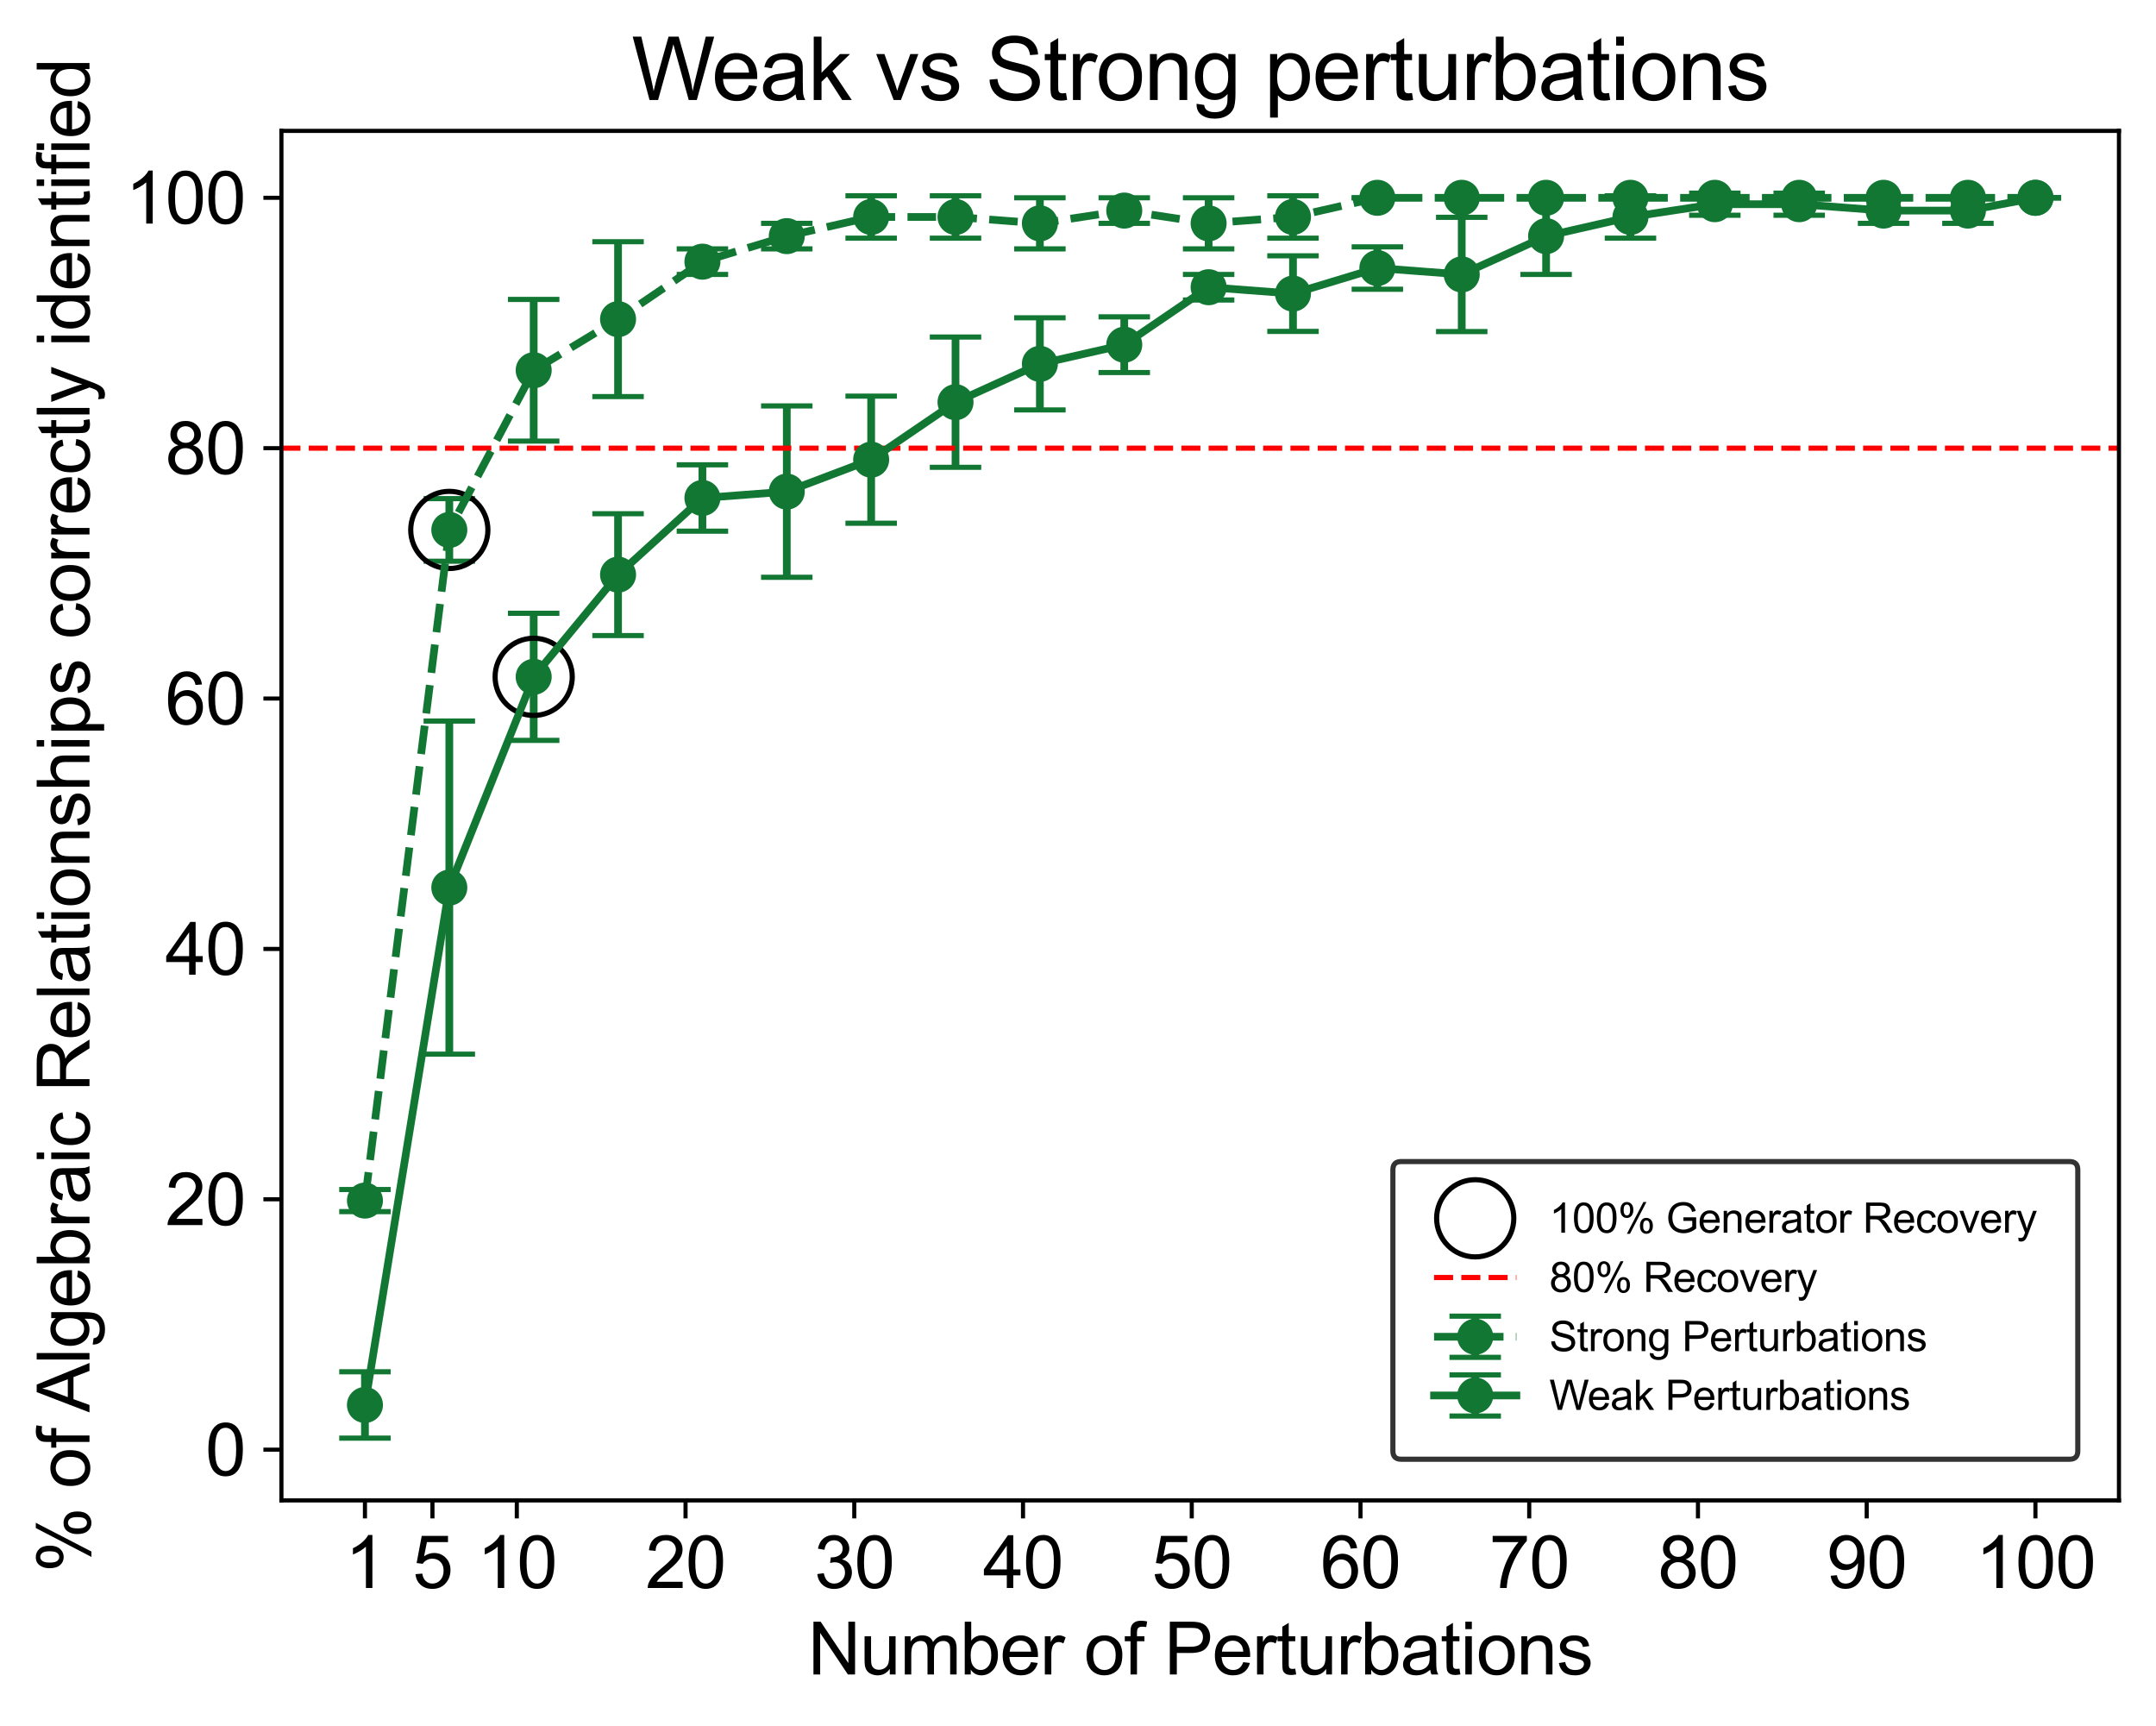<?xml version="1.0" encoding="utf-8" standalone="no"?>
<!DOCTYPE svg PUBLIC "-//W3C//DTD SVG 1.1//EN"
  "http://www.w3.org/Graphics/SVG/1.1/DTD/svg11.dtd">
<svg xmlns:xlink="http://www.w3.org/1999/xlink" width="419.014pt" height="335.349pt" viewBox="0 0 419.014 335.349" xmlns="http://www.w3.org/2000/svg" version="1.1">
 <defs>
  <style type="text/css">*{stroke-linejoin: round; stroke-linecap: butt}</style>
 </defs>
 <g id="figure_1">
  <g id="patch_1">
   <path d="M 0 335.349 
L 419.014 335.349 
L 419.014 0 
L 0 0 
z
" style="fill: #ffffff"/>
  </g>
  <g id="axes_1">
   <g id="patch_2">
    <path d="M 54.694 291.542 
L 411.814 291.542 
L 411.814 25.43 
L 54.694 25.43 
z
" style="fill: #ffffff"/>
   </g>
   <g id="matplotlib.axis_1">
    <g id="xtick_1">
     <g id="line2d_1">
      <defs>
       <path id="ma114cd0e6a" d="M 0 0 
L 0 3.5 
" style="stroke: #000000; stroke-width: 0.8"/>
      </defs>
      <g>
       <use xlink:href="#ma114cd0e6a" x="70.927" y="291.542" style="stroke: #000000; stroke-width: 0.8"/>
      </g>
     </g>
     <g id="text_1">
      <!-- 1 -->
      <g transform="translate(67.034 308.563) scale(0.14 -0.14)">
       <defs>
        <path id="ArialMT-31" d="M 2384 0 
L 1822 0 
L 1822 3584 
Q 1619 3391 1289 3197 
Q 959 3003 697 2906 
L 697 3450 
Q 1169 3672 1522 3987 
Q 1875 4303 2022 4600 
L 2384 4600 
L 2384 0 
z
" transform="scale(0.016)"/>
       </defs>
       <use xlink:href="#ArialMT-31"/>
      </g>
     </g>
    </g>
    <g id="xtick_2">
     <g id="line2d_2">
      <g>
       <use xlink:href="#ma114cd0e6a" x="84.044" y="291.542" style="stroke: #000000; stroke-width: 0.8"/>
      </g>
     </g>
     <g id="text_2">
      <!-- 5 -->
      <g transform="translate(80.151 308.563) scale(0.14 -0.14)">
       <defs>
        <path id="ArialMT-35" d="M 266 1200 
L 856 1250 
Q 922 819 1161 601 
Q 1400 384 1738 384 
Q 2144 384 2425 690 
Q 2706 997 2706 1503 
Q 2706 1984 2436 2262 
Q 2166 2541 1728 2541 
Q 1456 2541 1237 2417 
Q 1019 2294 894 2097 
L 366 2166 
L 809 4519 
L 3088 4519 
L 3088 3981 
L 1259 3981 
L 1013 2750 
Q 1425 3038 1878 3038 
Q 2478 3038 2890 2622 
Q 3303 2206 3303 1553 
Q 3303 931 2941 478 
Q 2500 -78 1738 -78 
Q 1113 -78 717 272 
Q 322 622 266 1200 
z
" transform="scale(0.016)"/>
       </defs>
       <use xlink:href="#ArialMT-35"/>
      </g>
     </g>
    </g>
    <g id="xtick_3">
     <g id="line2d_3">
      <g>
       <use xlink:href="#ma114cd0e6a" x="100.441" y="291.542" style="stroke: #000000; stroke-width: 0.8"/>
      </g>
     </g>
     <g id="text_3">
      <!-- 10 -->
      <g transform="translate(92.656 308.563) scale(0.14 -0.14)">
       <defs>
        <path id="ArialMT-30" d="M 266 2259 
Q 266 3072 433 3567 
Q 600 4063 929 4331 
Q 1259 4600 1759 4600 
Q 2128 4600 2406 4451 
Q 2684 4303 2865 4023 
Q 3047 3744 3150 3342 
Q 3253 2941 3253 2259 
Q 3253 1453 3087 958 
Q 2922 463 2592 192 
Q 2263 -78 1759 -78 
Q 1097 -78 719 397 
Q 266 969 266 2259 
z
M 844 2259 
Q 844 1131 1108 757 
Q 1372 384 1759 384 
Q 2147 384 2411 759 
Q 2675 1134 2675 2259 
Q 2675 3391 2411 3762 
Q 2147 4134 1753 4134 
Q 1366 4134 1134 3806 
Q 844 3388 844 2259 
z
" transform="scale(0.016)"/>
       </defs>
       <use xlink:href="#ArialMT-31"/>
       <use xlink:href="#ArialMT-30" x="55.615"/>
      </g>
     </g>
    </g>
    <g id="xtick_4">
     <g id="line2d_4">
      <g>
       <use xlink:href="#ma114cd0e6a" x="133.234" y="291.542" style="stroke: #000000; stroke-width: 0.8"/>
      </g>
     </g>
     <g id="text_4">
      <!-- 20 -->
      <g transform="translate(125.449 308.563) scale(0.14 -0.14)">
       <defs>
        <path id="ArialMT-32" d="M 3222 541 
L 3222 0 
L 194 0 
Q 188 203 259 391 
Q 375 700 629 1000 
Q 884 1300 1366 1694 
Q 2113 2306 2375 2664 
Q 2638 3022 2638 3341 
Q 2638 3675 2398 3904 
Q 2159 4134 1775 4134 
Q 1369 4134 1125 3890 
Q 881 3647 878 3216 
L 300 3275 
Q 359 3922 746 4261 
Q 1134 4600 1788 4600 
Q 2447 4600 2831 4234 
Q 3216 3869 3216 3328 
Q 3216 3053 3103 2787 
Q 2991 2522 2730 2228 
Q 2469 1934 1863 1422 
Q 1356 997 1212 845 
Q 1069 694 975 541 
L 3222 541 
z
" transform="scale(0.016)"/>
       </defs>
       <use xlink:href="#ArialMT-32"/>
       <use xlink:href="#ArialMT-30" x="55.615"/>
      </g>
     </g>
    </g>
    <g id="xtick_5">
     <g id="line2d_5">
      <g>
       <use xlink:href="#ma114cd0e6a" x="166.028" y="291.542" style="stroke: #000000; stroke-width: 0.8"/>
      </g>
     </g>
     <g id="text_5">
      <!-- 30 -->
      <g transform="translate(158.242 308.563) scale(0.14 -0.14)">
       <defs>
        <path id="ArialMT-33" d="M 269 1209 
L 831 1284 
Q 928 806 1161 595 
Q 1394 384 1728 384 
Q 2125 384 2398 659 
Q 2672 934 2672 1341 
Q 2672 1728 2419 1979 
Q 2166 2231 1775 2231 
Q 1616 2231 1378 2169 
L 1441 2663 
Q 1497 2656 1531 2656 
Q 1891 2656 2178 2843 
Q 2466 3031 2466 3422 
Q 2466 3731 2256 3934 
Q 2047 4138 1716 4138 
Q 1388 4138 1169 3931 
Q 950 3725 888 3313 
L 325 3413 
Q 428 3978 793 4289 
Q 1159 4600 1703 4600 
Q 2078 4600 2393 4439 
Q 2709 4278 2876 4000 
Q 3044 3722 3044 3409 
Q 3044 3113 2884 2869 
Q 2725 2625 2413 2481 
Q 2819 2388 3044 2092 
Q 3269 1797 3269 1353 
Q 3269 753 2831 336 
Q 2394 -81 1725 -81 
Q 1122 -81 723 278 
Q 325 638 269 1209 
z
" transform="scale(0.016)"/>
       </defs>
       <use xlink:href="#ArialMT-33"/>
       <use xlink:href="#ArialMT-30" x="55.615"/>
      </g>
     </g>
    </g>
    <g id="xtick_6">
     <g id="line2d_6">
      <g>
       <use xlink:href="#ma114cd0e6a" x="198.821" y="291.542" style="stroke: #000000; stroke-width: 0.8"/>
      </g>
     </g>
     <g id="text_6">
      <!-- 40 -->
      <g transform="translate(191.036 308.563) scale(0.14 -0.14)">
       <defs>
        <path id="ArialMT-34" d="M 2069 0 
L 2069 1097 
L 81 1097 
L 81 1613 
L 2172 4581 
L 2631 4581 
L 2631 1613 
L 3250 1613 
L 3250 1097 
L 2631 1097 
L 2631 0 
L 2069 0 
z
M 2069 1613 
L 2069 3678 
L 634 1613 
L 2069 1613 
z
" transform="scale(0.016)"/>
       </defs>
       <use xlink:href="#ArialMT-34"/>
       <use xlink:href="#ArialMT-30" x="55.615"/>
      </g>
     </g>
    </g>
    <g id="xtick_7">
     <g id="line2d_7">
      <g>
       <use xlink:href="#ma114cd0e6a" x="231.614" y="291.542" style="stroke: #000000; stroke-width: 0.8"/>
      </g>
     </g>
     <g id="text_7">
      <!-- 50 -->
      <g transform="translate(223.829 308.563) scale(0.14 -0.14)">
       <use xlink:href="#ArialMT-35"/>
       <use xlink:href="#ArialMT-30" x="55.615"/>
      </g>
     </g>
    </g>
    <g id="xtick_8">
     <g id="line2d_8">
      <g>
       <use xlink:href="#ma114cd0e6a" x="264.408" y="291.542" style="stroke: #000000; stroke-width: 0.8"/>
      </g>
     </g>
     <g id="text_8">
      <!-- 60 -->
      <g transform="translate(256.622 308.563) scale(0.14 -0.14)">
       <defs>
        <path id="ArialMT-36" d="M 3184 3459 
L 2625 3416 
Q 2550 3747 2413 3897 
Q 2184 4138 1850 4138 
Q 1581 4138 1378 3988 
Q 1113 3794 959 3422 
Q 806 3050 800 2363 
Q 1003 2672 1297 2822 
Q 1591 2972 1913 2972 
Q 2475 2972 2870 2558 
Q 3266 2144 3266 1488 
Q 3266 1056 3080 686 
Q 2894 316 2569 119 
Q 2244 -78 1831 -78 
Q 1128 -78 684 439 
Q 241 956 241 2144 
Q 241 3472 731 4075 
Q 1159 4600 1884 4600 
Q 2425 4600 2770 4297 
Q 3116 3994 3184 3459 
z
M 888 1484 
Q 888 1194 1011 928 
Q 1134 663 1356 523 
Q 1578 384 1822 384 
Q 2178 384 2434 671 
Q 2691 959 2691 1453 
Q 2691 1928 2437 2201 
Q 2184 2475 1800 2475 
Q 1419 2475 1153 2201 
Q 888 1928 888 1484 
z
" transform="scale(0.016)"/>
       </defs>
       <use xlink:href="#ArialMT-36"/>
       <use xlink:href="#ArialMT-30" x="55.615"/>
      </g>
     </g>
    </g>
    <g id="xtick_9">
     <g id="line2d_9">
      <g>
       <use xlink:href="#ma114cd0e6a" x="297.201" y="291.542" style="stroke: #000000; stroke-width: 0.8"/>
      </g>
     </g>
     <g id="text_9">
      <!-- 70 -->
      <g transform="translate(289.416 308.563) scale(0.14 -0.14)">
       <defs>
        <path id="ArialMT-37" d="M 303 3981 
L 303 4522 
L 3269 4522 
L 3269 4084 
Q 2831 3619 2401 2847 
Q 1972 2075 1738 1259 
Q 1569 684 1522 0 
L 944 0 
Q 953 541 1156 1306 
Q 1359 2072 1739 2783 
Q 2119 3494 2547 3981 
L 303 3981 
z
" transform="scale(0.016)"/>
       </defs>
       <use xlink:href="#ArialMT-37"/>
       <use xlink:href="#ArialMT-30" x="55.615"/>
      </g>
     </g>
    </g>
    <g id="xtick_10">
     <g id="line2d_10">
      <g>
       <use xlink:href="#ma114cd0e6a" x="329.995" y="291.542" style="stroke: #000000; stroke-width: 0.8"/>
      </g>
     </g>
     <g id="text_10">
      <!-- 80 -->
      <g transform="translate(322.209 308.563) scale(0.14 -0.14)">
       <defs>
        <path id="ArialMT-38" d="M 1131 2484 
Q 781 2613 612 2850 
Q 444 3088 444 3419 
Q 444 3919 803 4259 
Q 1163 4600 1759 4600 
Q 2359 4600 2725 4251 
Q 3091 3903 3091 3403 
Q 3091 3084 2923 2848 
Q 2756 2613 2416 2484 
Q 2838 2347 3058 2040 
Q 3278 1734 3278 1309 
Q 3278 722 2862 322 
Q 2447 -78 1769 -78 
Q 1091 -78 675 323 
Q 259 725 259 1325 
Q 259 1772 486 2073 
Q 713 2375 1131 2484 
z
M 1019 3438 
Q 1019 3113 1228 2906 
Q 1438 2700 1772 2700 
Q 2097 2700 2305 2904 
Q 2513 3109 2513 3406 
Q 2513 3716 2298 3927 
Q 2084 4138 1766 4138 
Q 1444 4138 1231 3931 
Q 1019 3725 1019 3438 
z
M 838 1322 
Q 838 1081 952 856 
Q 1066 631 1291 507 
Q 1516 384 1775 384 
Q 2178 384 2440 643 
Q 2703 903 2703 1303 
Q 2703 1709 2433 1975 
Q 2163 2241 1756 2241 
Q 1359 2241 1098 1978 
Q 838 1716 838 1322 
z
" transform="scale(0.016)"/>
       </defs>
       <use xlink:href="#ArialMT-38"/>
       <use xlink:href="#ArialMT-30" x="55.615"/>
      </g>
     </g>
    </g>
    <g id="xtick_11">
     <g id="line2d_11">
      <g>
       <use xlink:href="#ma114cd0e6a" x="362.788" y="291.542" style="stroke: #000000; stroke-width: 0.8"/>
      </g>
     </g>
     <g id="text_11">
      <!-- 90 -->
      <g transform="translate(355.003 308.563) scale(0.14 -0.14)">
       <defs>
        <path id="ArialMT-39" d="M 350 1059 
L 891 1109 
Q 959 728 1153 556 
Q 1347 384 1650 384 
Q 1909 384 2104 503 
Q 2300 622 2425 820 
Q 2550 1019 2634 1356 
Q 2719 1694 2719 2044 
Q 2719 2081 2716 2156 
Q 2547 1888 2255 1720 
Q 1963 1553 1622 1553 
Q 1053 1553 659 1965 
Q 266 2378 266 3053 
Q 266 3750 677 4175 
Q 1088 4600 1706 4600 
Q 2153 4600 2523 4359 
Q 2894 4119 3086 3673 
Q 3278 3228 3278 2384 
Q 3278 1506 3087 986 
Q 2897 466 2520 194 
Q 2144 -78 1638 -78 
Q 1100 -78 759 220 
Q 419 519 350 1059 
z
M 2653 3081 
Q 2653 3566 2395 3850 
Q 2138 4134 1775 4134 
Q 1400 4134 1122 3828 
Q 844 3522 844 3034 
Q 844 2597 1108 2323 
Q 1372 2050 1759 2050 
Q 2150 2050 2401 2323 
Q 2653 2597 2653 3081 
z
" transform="scale(0.016)"/>
       </defs>
       <use xlink:href="#ArialMT-39"/>
       <use xlink:href="#ArialMT-30" x="55.615"/>
      </g>
     </g>
    </g>
    <g id="xtick_12">
     <g id="line2d_12">
      <g>
       <use xlink:href="#ma114cd0e6a" x="395.581" y="291.542" style="stroke: #000000; stroke-width: 0.8"/>
      </g>
     </g>
     <g id="text_12">
      <!-- 100 -->
      <g transform="translate(383.903 308.563) scale(0.14 -0.14)">
       <use xlink:href="#ArialMT-31"/>
       <use xlink:href="#ArialMT-30" x="55.615"/>
       <use xlink:href="#ArialMT-30" x="111.23"/>
      </g>
     </g>
    </g>
    <g id="text_13">
     <!-- Number of Perturbations -->
     <g transform="translate(157.001 325.366) scale(0.14 -0.14)">
      <defs>
       <path id="ArialMT-4e" d="M 488 0 
L 488 4581 
L 1109 4581 
L 3516 984 
L 3516 4581 
L 4097 4581 
L 4097 0 
L 3475 0 
L 1069 3600 
L 1069 0 
L 488 0 
z
" transform="scale(0.016)"/>
       <path id="ArialMT-75" d="M 2597 0 
L 2597 488 
Q 2209 -75 1544 -75 
Q 1250 -75 995 37 
Q 741 150 617 320 
Q 494 491 444 738 
Q 409 903 409 1263 
L 409 3319 
L 972 3319 
L 972 1478 
Q 972 1038 1006 884 
Q 1059 663 1231 536 
Q 1403 409 1656 409 
Q 1909 409 2131 539 
Q 2353 669 2445 892 
Q 2538 1116 2538 1541 
L 2538 3319 
L 3100 3319 
L 3100 0 
L 2597 0 
z
" transform="scale(0.016)"/>
       <path id="ArialMT-6d" d="M 422 0 
L 422 3319 
L 925 3319 
L 925 2853 
Q 1081 3097 1340 3245 
Q 1600 3394 1931 3394 
Q 2300 3394 2536 3241 
Q 2772 3088 2869 2813 
Q 3263 3394 3894 3394 
Q 4388 3394 4653 3120 
Q 4919 2847 4919 2278 
L 4919 0 
L 4359 0 
L 4359 2091 
Q 4359 2428 4304 2576 
Q 4250 2725 4106 2815 
Q 3963 2906 3769 2906 
Q 3419 2906 3187 2673 
Q 2956 2441 2956 1928 
L 2956 0 
L 2394 0 
L 2394 2156 
Q 2394 2531 2256 2718 
Q 2119 2906 1806 2906 
Q 1569 2906 1367 2781 
Q 1166 2656 1075 2415 
Q 984 2175 984 1722 
L 984 0 
L 422 0 
z
" transform="scale(0.016)"/>
       <path id="ArialMT-62" d="M 941 0 
L 419 0 
L 419 4581 
L 981 4581 
L 981 2947 
Q 1338 3394 1891 3394 
Q 2197 3394 2470 3270 
Q 2744 3147 2920 2923 
Q 3097 2700 3197 2384 
Q 3297 2069 3297 1709 
Q 3297 856 2875 390 
Q 2453 -75 1863 -75 
Q 1275 -75 941 416 
L 941 0 
z
M 934 1684 
Q 934 1088 1097 822 
Q 1363 388 1816 388 
Q 2184 388 2453 708 
Q 2722 1028 2722 1663 
Q 2722 2313 2464 2622 
Q 2206 2931 1841 2931 
Q 1472 2931 1203 2611 
Q 934 2291 934 1684 
z
" transform="scale(0.016)"/>
       <path id="ArialMT-65" d="M 2694 1069 
L 3275 997 
Q 3138 488 2766 206 
Q 2394 -75 1816 -75 
Q 1088 -75 661 373 
Q 234 822 234 1631 
Q 234 2469 665 2931 
Q 1097 3394 1784 3394 
Q 2450 3394 2872 2941 
Q 3294 2488 3294 1666 
Q 3294 1616 3291 1516 
L 816 1516 
Q 847 969 1125 678 
Q 1403 388 1819 388 
Q 2128 388 2347 550 
Q 2566 713 2694 1069 
z
M 847 1978 
L 2700 1978 
Q 2663 2397 2488 2606 
Q 2219 2931 1791 2931 
Q 1403 2931 1139 2672 
Q 875 2413 847 1978 
z
" transform="scale(0.016)"/>
       <path id="ArialMT-72" d="M 416 0 
L 416 3319 
L 922 3319 
L 922 2816 
Q 1116 3169 1280 3281 
Q 1444 3394 1641 3394 
Q 1925 3394 2219 3213 
L 2025 2691 
Q 1819 2813 1613 2813 
Q 1428 2813 1281 2702 
Q 1134 2591 1072 2394 
Q 978 2094 978 1738 
L 978 0 
L 416 0 
z
" transform="scale(0.016)"/>
       <path id="ArialMT-20" transform="scale(0.016)"/>
       <path id="ArialMT-6f" d="M 213 1659 
Q 213 2581 725 3025 
Q 1153 3394 1769 3394 
Q 2453 3394 2887 2945 
Q 3322 2497 3322 1706 
Q 3322 1066 3130 698 
Q 2938 331 2570 128 
Q 2203 -75 1769 -75 
Q 1072 -75 642 372 
Q 213 819 213 1659 
z
M 791 1659 
Q 791 1022 1069 705 
Q 1347 388 1769 388 
Q 2188 388 2466 706 
Q 2744 1025 2744 1678 
Q 2744 2294 2464 2611 
Q 2184 2928 1769 2928 
Q 1347 2928 1069 2612 
Q 791 2297 791 1659 
z
" transform="scale(0.016)"/>
       <path id="ArialMT-66" d="M 556 0 
L 556 2881 
L 59 2881 
L 59 3319 
L 556 3319 
L 556 3672 
Q 556 4006 616 4169 
Q 697 4388 901 4523 
Q 1106 4659 1475 4659 
Q 1713 4659 2000 4603 
L 1916 4113 
Q 1741 4144 1584 4144 
Q 1328 4144 1222 4034 
Q 1116 3925 1116 3625 
L 1116 3319 
L 1763 3319 
L 1763 2881 
L 1116 2881 
L 1116 0 
L 556 0 
z
" transform="scale(0.016)"/>
       <path id="ArialMT-50" d="M 494 0 
L 494 4581 
L 2222 4581 
Q 2678 4581 2919 4538 
Q 3256 4481 3484 4323 
Q 3713 4166 3852 3881 
Q 3991 3597 3991 3256 
Q 3991 2672 3619 2267 
Q 3247 1863 2275 1863 
L 1100 1863 
L 1100 0 
L 494 0 
z
M 1100 2403 
L 2284 2403 
Q 2872 2403 3119 2622 
Q 3366 2841 3366 3238 
Q 3366 3525 3220 3729 
Q 3075 3934 2838 4000 
Q 2684 4041 2272 4041 
L 1100 4041 
L 1100 2403 
z
" transform="scale(0.016)"/>
       <path id="ArialMT-74" d="M 1650 503 
L 1731 6 
Q 1494 -44 1306 -44 
Q 1000 -44 831 53 
Q 663 150 594 308 
Q 525 466 525 972 
L 525 2881 
L 113 2881 
L 113 3319 
L 525 3319 
L 525 4141 
L 1084 4478 
L 1084 3319 
L 1650 3319 
L 1650 2881 
L 1084 2881 
L 1084 941 
Q 1084 700 1114 631 
Q 1144 563 1211 522 
Q 1278 481 1403 481 
Q 1497 481 1650 503 
z
" transform="scale(0.016)"/>
       <path id="ArialMT-61" d="M 2588 409 
Q 2275 144 1986 34 
Q 1697 -75 1366 -75 
Q 819 -75 525 192 
Q 231 459 231 875 
Q 231 1119 342 1320 
Q 453 1522 633 1644 
Q 813 1766 1038 1828 
Q 1203 1872 1538 1913 
Q 2219 1994 2541 2106 
Q 2544 2222 2544 2253 
Q 2544 2597 2384 2738 
Q 2169 2928 1744 2928 
Q 1347 2928 1158 2789 
Q 969 2650 878 2297 
L 328 2372 
Q 403 2725 575 2942 
Q 747 3159 1072 3276 
Q 1397 3394 1825 3394 
Q 2250 3394 2515 3294 
Q 2781 3194 2906 3042 
Q 3031 2891 3081 2659 
Q 3109 2516 3109 2141 
L 3109 1391 
Q 3109 606 3145 398 
Q 3181 191 3288 0 
L 2700 0 
Q 2613 175 2588 409 
z
M 2541 1666 
Q 2234 1541 1622 1453 
Q 1275 1403 1131 1340 
Q 988 1278 909 1158 
Q 831 1038 831 891 
Q 831 666 1001 516 
Q 1172 366 1500 366 
Q 1825 366 2078 508 
Q 2331 650 2450 897 
Q 2541 1088 2541 1459 
L 2541 1666 
z
" transform="scale(0.016)"/>
       <path id="ArialMT-69" d="M 425 3934 
L 425 4581 
L 988 4581 
L 988 3934 
L 425 3934 
z
M 425 0 
L 425 3319 
L 988 3319 
L 988 0 
L 425 0 
z
" transform="scale(0.016)"/>
       <path id="ArialMT-6e" d="M 422 0 
L 422 3319 
L 928 3319 
L 928 2847 
Q 1294 3394 1984 3394 
Q 2284 3394 2536 3286 
Q 2788 3178 2913 3003 
Q 3038 2828 3088 2588 
Q 3119 2431 3119 2041 
L 3119 0 
L 2556 0 
L 2556 2019 
Q 2556 2363 2490 2533 
Q 2425 2703 2258 2804 
Q 2091 2906 1866 2906 
Q 1506 2906 1245 2678 
Q 984 2450 984 1813 
L 984 0 
L 422 0 
z
" transform="scale(0.016)"/>
       <path id="ArialMT-73" d="M 197 991 
L 753 1078 
Q 800 744 1014 566 
Q 1228 388 1613 388 
Q 2000 388 2187 545 
Q 2375 703 2375 916 
Q 2375 1106 2209 1216 
Q 2094 1291 1634 1406 
Q 1016 1563 777 1677 
Q 538 1791 414 1992 
Q 291 2194 291 2438 
Q 291 2659 392 2848 
Q 494 3038 669 3163 
Q 800 3259 1026 3326 
Q 1253 3394 1513 3394 
Q 1903 3394 2198 3281 
Q 2494 3169 2634 2976 
Q 2775 2784 2828 2463 
L 2278 2388 
Q 2241 2644 2061 2787 
Q 1881 2931 1553 2931 
Q 1166 2931 1000 2803 
Q 834 2675 834 2503 
Q 834 2394 903 2306 
Q 972 2216 1119 2156 
Q 1203 2125 1616 2013 
Q 2213 1853 2448 1751 
Q 2684 1650 2818 1456 
Q 2953 1263 2953 975 
Q 2953 694 2789 445 
Q 2625 197 2315 61 
Q 2006 -75 1616 -75 
Q 969 -75 630 194 
Q 291 463 197 991 
z
" transform="scale(0.016)"/>
      </defs>
      <use xlink:href="#ArialMT-4e"/>
      <use xlink:href="#ArialMT-75" x="72.217"/>
      <use xlink:href="#ArialMT-6d" x="127.832"/>
      <use xlink:href="#ArialMT-62" x="211.133"/>
      <use xlink:href="#ArialMT-65" x="266.748"/>
      <use xlink:href="#ArialMT-72" x="322.363"/>
      <use xlink:href="#ArialMT-20" x="355.664"/>
      <use xlink:href="#ArialMT-6f" x="383.447"/>
      <use xlink:href="#ArialMT-66" x="439.062"/>
      <use xlink:href="#ArialMT-20" x="466.846"/>
      <use xlink:href="#ArialMT-50" x="494.629"/>
      <use xlink:href="#ArialMT-65" x="561.328"/>
      <use xlink:href="#ArialMT-72" x="616.943"/>
      <use xlink:href="#ArialMT-74" x="650.244"/>
      <use xlink:href="#ArialMT-75" x="678.027"/>
      <use xlink:href="#ArialMT-72" x="733.643"/>
      <use xlink:href="#ArialMT-62" x="766.943"/>
      <use xlink:href="#ArialMT-61" x="822.559"/>
      <use xlink:href="#ArialMT-74" x="878.174"/>
      <use xlink:href="#ArialMT-69" x="905.957"/>
      <use xlink:href="#ArialMT-6f" x="928.174"/>
      <use xlink:href="#ArialMT-6e" x="983.789"/>
      <use xlink:href="#ArialMT-73" x="1039.404"/>
     </g>
    </g>
   </g>
   <g id="matplotlib.axis_2">
    <g id="ytick_1">
     <g id="line2d_13">
      <defs>
       <path id="mc863351113" d="M 0 0 
L -3.5 0 
" style="stroke: #000000; stroke-width: 0.8"/>
      </defs>
      <g>
       <use xlink:href="#mc863351113" x="54.694" y="281.685" style="stroke: #000000; stroke-width: 0.8"/>
      </g>
     </g>
     <g id="text_14">
      <!-- 0 -->
      <g transform="translate(39.909 286.695) scale(0.14 -0.14)">
       <use xlink:href="#ArialMT-30"/>
      </g>
     </g>
    </g>
    <g id="ytick_2">
     <g id="line2d_14">
      <g>
       <use xlink:href="#mc863351113" x="54.694" y="233.035" style="stroke: #000000; stroke-width: 0.8"/>
      </g>
     </g>
     <g id="text_15">
      <!-- 20 -->
      <g transform="translate(32.123 238.045) scale(0.14 -0.14)">
       <use xlink:href="#ArialMT-32"/>
       <use xlink:href="#ArialMT-30" x="55.615"/>
      </g>
     </g>
    </g>
    <g id="ytick_3">
     <g id="line2d_15">
      <g>
       <use xlink:href="#mc863351113" x="54.694" y="184.385" style="stroke: #000000; stroke-width: 0.8"/>
      </g>
     </g>
     <g id="text_16">
      <!-- 40 -->
      <g transform="translate(32.123 189.395) scale(0.14 -0.14)">
       <use xlink:href="#ArialMT-34"/>
       <use xlink:href="#ArialMT-30" x="55.615"/>
      </g>
     </g>
    </g>
    <g id="ytick_4">
     <g id="line2d_16">
      <g>
       <use xlink:href="#mc863351113" x="54.694" y="135.734" style="stroke: #000000; stroke-width: 0.8"/>
      </g>
     </g>
     <g id="text_17">
      <!-- 60 -->
      <g transform="translate(32.123 140.745) scale(0.14 -0.14)">
       <use xlink:href="#ArialMT-36"/>
       <use xlink:href="#ArialMT-30" x="55.615"/>
      </g>
     </g>
    </g>
    <g id="ytick_5">
     <g id="line2d_17">
      <g>
       <use xlink:href="#mc863351113" x="54.694" y="87.084" style="stroke: #000000; stroke-width: 0.8"/>
      </g>
     </g>
     <g id="text_18">
      <!-- 80 -->
      <g transform="translate(32.123 92.095) scale(0.14 -0.14)">
       <use xlink:href="#ArialMT-38"/>
       <use xlink:href="#ArialMT-30" x="55.615"/>
      </g>
     </g>
    </g>
    <g id="ytick_6">
     <g id="line2d_18">
      <g>
       <use xlink:href="#mc863351113" x="54.694" y="38.434" style="stroke: #000000; stroke-width: 0.8"/>
      </g>
     </g>
     <g id="text_19">
      <!-- 100 -->
      <g transform="translate(24.338 43.445) scale(0.14 -0.14)">
       <use xlink:href="#ArialMT-31"/>
       <use xlink:href="#ArialMT-30" x="55.615"/>
       <use xlink:href="#ArialMT-30" x="111.23"/>
      </g>
     </g>
    </g>
    <g id="text_20">
     <!-- % of Algebraic Relationships correctly identified -->
     <g transform="translate(17.392 305.555) rotate(-90) scale(0.14 -0.14)">
      <defs>
       <path id="ArialMT-25" d="M 372 3481 
Q 372 3972 619 4315 
Q 866 4659 1334 4659 
Q 1766 4659 2048 4351 
Q 2331 4044 2331 3447 
Q 2331 2866 2045 2552 
Q 1759 2238 1341 2238 
Q 925 2238 648 2547 
Q 372 2856 372 3481 
z
M 1350 4272 
Q 1141 4272 1002 4090 
Q 863 3909 863 3425 
Q 863 2984 1003 2804 
Q 1144 2625 1350 2625 
Q 1563 2625 1702 2806 
Q 1841 2988 1841 3469 
Q 1841 3913 1700 4092 
Q 1559 4272 1350 4272 
z
M 1353 -169 
L 3859 4659 
L 4316 4659 
L 1819 -169 
L 1353 -169 
z
M 3334 1075 
Q 3334 1569 3581 1911 
Q 3828 2253 4300 2253 
Q 4731 2253 5014 1945 
Q 5297 1638 5297 1041 
Q 5297 459 5011 145 
Q 4725 -169 4303 -169 
Q 3888 -169 3611 142 
Q 3334 453 3334 1075 
z
M 4316 1866 
Q 4103 1866 3964 1684 
Q 3825 1503 3825 1019 
Q 3825 581 3965 400 
Q 4106 219 4313 219 
Q 4528 219 4667 400 
Q 4806 581 4806 1063 
Q 4806 1506 4665 1686 
Q 4525 1866 4316 1866 
z
" transform="scale(0.016)"/>
       <path id="ArialMT-41" d="M -9 0 
L 1750 4581 
L 2403 4581 
L 4278 0 
L 3588 0 
L 3053 1388 
L 1138 1388 
L 634 0 
L -9 0 
z
M 1313 1881 
L 2866 1881 
L 2388 3150 
Q 2169 3728 2063 4100 
Q 1975 3659 1816 3225 
L 1313 1881 
z
" transform="scale(0.016)"/>
       <path id="ArialMT-6c" d="M 409 0 
L 409 4581 
L 972 4581 
L 972 0 
L 409 0 
z
" transform="scale(0.016)"/>
       <path id="ArialMT-67" d="M 319 -275 
L 866 -356 
Q 900 -609 1056 -725 
Q 1266 -881 1628 -881 
Q 2019 -881 2231 -725 
Q 2444 -569 2519 -288 
Q 2563 -116 2559 434 
Q 2191 0 1641 0 
Q 956 0 581 494 
Q 206 988 206 1678 
Q 206 2153 378 2554 
Q 550 2956 876 3175 
Q 1203 3394 1644 3394 
Q 2231 3394 2613 2919 
L 2613 3319 
L 3131 3319 
L 3131 450 
Q 3131 -325 2973 -648 
Q 2816 -972 2473 -1159 
Q 2131 -1347 1631 -1347 
Q 1038 -1347 672 -1080 
Q 306 -813 319 -275 
z
M 784 1719 
Q 784 1066 1043 766 
Q 1303 466 1694 466 
Q 2081 466 2343 764 
Q 2606 1063 2606 1700 
Q 2606 2309 2336 2618 
Q 2066 2928 1684 2928 
Q 1309 2928 1046 2623 
Q 784 2319 784 1719 
z
" transform="scale(0.016)"/>
       <path id="ArialMT-63" d="M 2588 1216 
L 3141 1144 
Q 3050 572 2676 248 
Q 2303 -75 1759 -75 
Q 1078 -75 664 370 
Q 250 816 250 1647 
Q 250 2184 428 2587 
Q 606 2991 970 3192 
Q 1334 3394 1763 3394 
Q 2303 3394 2647 3120 
Q 2991 2847 3088 2344 
L 2541 2259 
Q 2463 2594 2264 2762 
Q 2066 2931 1784 2931 
Q 1359 2931 1093 2626 
Q 828 2322 828 1663 
Q 828 994 1084 691 
Q 1341 388 1753 388 
Q 2084 388 2306 591 
Q 2528 794 2588 1216 
z
" transform="scale(0.016)"/>
       <path id="ArialMT-52" d="M 503 0 
L 503 4581 
L 2534 4581 
Q 3147 4581 3465 4457 
Q 3784 4334 3975 4021 
Q 4166 3709 4166 3331 
Q 4166 2844 3850 2509 
Q 3534 2175 2875 2084 
Q 3116 1969 3241 1856 
Q 3506 1613 3744 1247 
L 4541 0 
L 3778 0 
L 3172 953 
Q 2906 1366 2734 1584 
Q 2563 1803 2427 1890 
Q 2291 1978 2150 2013 
Q 2047 2034 1813 2034 
L 1109 2034 
L 1109 0 
L 503 0 
z
M 1109 2559 
L 2413 2559 
Q 2828 2559 3062 2645 
Q 3297 2731 3419 2920 
Q 3541 3109 3541 3331 
Q 3541 3656 3305 3865 
Q 3069 4075 2559 4075 
L 1109 4075 
L 1109 2559 
z
" transform="scale(0.016)"/>
       <path id="ArialMT-68" d="M 422 0 
L 422 4581 
L 984 4581 
L 984 2938 
Q 1378 3394 1978 3394 
Q 2347 3394 2619 3248 
Q 2891 3103 3008 2847 
Q 3125 2591 3125 2103 
L 3125 0 
L 2563 0 
L 2563 2103 
Q 2563 2525 2380 2717 
Q 2197 2909 1863 2909 
Q 1613 2909 1392 2779 
Q 1172 2650 1078 2428 
Q 984 2206 984 1816 
L 984 0 
L 422 0 
z
" transform="scale(0.016)"/>
       <path id="ArialMT-70" d="M 422 -1272 
L 422 3319 
L 934 3319 
L 934 2888 
Q 1116 3141 1344 3267 
Q 1572 3394 1897 3394 
Q 2322 3394 2647 3175 
Q 2972 2956 3137 2557 
Q 3303 2159 3303 1684 
Q 3303 1175 3120 767 
Q 2938 359 2589 142 
Q 2241 -75 1856 -75 
Q 1575 -75 1351 44 
Q 1128 163 984 344 
L 984 -1272 
L 422 -1272 
z
M 931 1641 
Q 931 1000 1190 694 
Q 1450 388 1819 388 
Q 2194 388 2461 705 
Q 2728 1022 2728 1688 
Q 2728 2322 2467 2637 
Q 2206 2953 1844 2953 
Q 1484 2953 1207 2617 
Q 931 2281 931 1641 
z
" transform="scale(0.016)"/>
       <path id="ArialMT-79" d="M 397 -1278 
L 334 -750 
Q 519 -800 656 -800 
Q 844 -800 956 -737 
Q 1069 -675 1141 -563 
Q 1194 -478 1313 -144 
Q 1328 -97 1363 -6 
L 103 3319 
L 709 3319 
L 1400 1397 
Q 1534 1031 1641 628 
Q 1738 1016 1872 1384 
L 2581 3319 
L 3144 3319 
L 1881 -56 
Q 1678 -603 1566 -809 
Q 1416 -1088 1222 -1217 
Q 1028 -1347 759 -1347 
Q 597 -1347 397 -1278 
z
" transform="scale(0.016)"/>
       <path id="ArialMT-64" d="M 2575 0 
L 2575 419 
Q 2259 -75 1647 -75 
Q 1250 -75 917 144 
Q 584 363 401 755 
Q 219 1147 219 1656 
Q 219 2153 384 2558 
Q 550 2963 881 3178 
Q 1213 3394 1622 3394 
Q 1922 3394 2156 3267 
Q 2391 3141 2538 2938 
L 2538 4581 
L 3097 4581 
L 3097 0 
L 2575 0 
z
M 797 1656 
Q 797 1019 1065 703 
Q 1334 388 1700 388 
Q 2069 388 2326 689 
Q 2584 991 2584 1609 
Q 2584 2291 2321 2609 
Q 2059 2928 1675 2928 
Q 1300 2928 1048 2622 
Q 797 2316 797 1656 
z
" transform="scale(0.016)"/>
      </defs>
      <use xlink:href="#ArialMT-25"/>
      <use xlink:href="#ArialMT-20" x="88.916"/>
      <use xlink:href="#ArialMT-6f" x="116.699"/>
      <use xlink:href="#ArialMT-66" x="172.314"/>
      <use xlink:href="#ArialMT-20" x="200.098"/>
      <use xlink:href="#ArialMT-41" x="222.381"/>
      <use xlink:href="#ArialMT-6c" x="289.08"/>
      <use xlink:href="#ArialMT-67" x="311.297"/>
      <use xlink:href="#ArialMT-65" x="366.912"/>
      <use xlink:href="#ArialMT-62" x="422.527"/>
      <use xlink:href="#ArialMT-72" x="478.143"/>
      <use xlink:href="#ArialMT-61" x="511.443"/>
      <use xlink:href="#ArialMT-69" x="567.059"/>
      <use xlink:href="#ArialMT-63" x="589.275"/>
      <use xlink:href="#ArialMT-20" x="639.275"/>
      <use xlink:href="#ArialMT-52" x="667.059"/>
      <use xlink:href="#ArialMT-65" x="739.275"/>
      <use xlink:href="#ArialMT-6c" x="794.891"/>
      <use xlink:href="#ArialMT-61" x="817.107"/>
      <use xlink:href="#ArialMT-74" x="872.723"/>
      <use xlink:href="#ArialMT-69" x="900.506"/>
      <use xlink:href="#ArialMT-6f" x="922.723"/>
      <use xlink:href="#ArialMT-6e" x="978.338"/>
      <use xlink:href="#ArialMT-73" x="1033.953"/>
      <use xlink:href="#ArialMT-68" x="1083.953"/>
      <use xlink:href="#ArialMT-69" x="1139.568"/>
      <use xlink:href="#ArialMT-70" x="1161.785"/>
      <use xlink:href="#ArialMT-73" x="1217.4"/>
      <use xlink:href="#ArialMT-20" x="1267.4"/>
      <use xlink:href="#ArialMT-63" x="1295.184"/>
      <use xlink:href="#ArialMT-6f" x="1345.184"/>
      <use xlink:href="#ArialMT-72" x="1400.799"/>
      <use xlink:href="#ArialMT-72" x="1434.1"/>
      <use xlink:href="#ArialMT-65" x="1467.4"/>
      <use xlink:href="#ArialMT-63" x="1523.016"/>
      <use xlink:href="#ArialMT-74" x="1573.016"/>
      <use xlink:href="#ArialMT-6c" x="1600.799"/>
      <use xlink:href="#ArialMT-79" x="1623.016"/>
      <use xlink:href="#ArialMT-20" x="1673.016"/>
      <use xlink:href="#ArialMT-69" x="1700.799"/>
      <use xlink:href="#ArialMT-64" x="1723.016"/>
      <use xlink:href="#ArialMT-65" x="1778.631"/>
      <use xlink:href="#ArialMT-6e" x="1834.246"/>
      <use xlink:href="#ArialMT-74" x="1889.861"/>
      <use xlink:href="#ArialMT-69" x="1917.645"/>
      <use xlink:href="#ArialMT-66" x="1939.861"/>
      <use xlink:href="#ArialMT-69" x="1967.645"/>
      <use xlink:href="#ArialMT-65" x="1989.861"/>
      <use xlink:href="#ArialMT-64" x="2045.477"/>
     </g>
    </g>
   </g>
   <g id="LineCollection_1">
    <path d="M 70.927 235.432 
L 70.927 231.133 
" clip-path="url(#p5819df0605)" style="fill: none; stroke: #117733; stroke-width: 1.5"/>
    <path d="M 87.323 109.05 
L 87.323 96.89 
" clip-path="url(#p5819df0605)" style="fill: none; stroke: #117733; stroke-width: 1.5"/>
    <path d="M 103.72 85.708 
L 103.72 58.179 
" clip-path="url(#p5819df0605)" style="fill: none; stroke: #117733; stroke-width: 1.5"/>
    <path d="M 120.117 77.062 
L 120.117 46.968 
" clip-path="url(#p5819df0605)" style="fill: none; stroke: #117733; stroke-width: 1.5"/>
    <path d="M 136.514 53.327 
L 136.514 48.363 
" clip-path="url(#p5819df0605)" style="fill: none; stroke: #117733; stroke-width: 1.5"/>
    <path d="M 152.91 48.363 
L 152.91 43.399 
" clip-path="url(#p5819df0605)" style="fill: none; stroke: #117733; stroke-width: 1.5"/>
    <path d="M 169.307 46.274 
L 169.307 38.041 
" clip-path="url(#p5819df0605)" style="fill: none; stroke: #117733; stroke-width: 1.5"/>
    <path d="M 185.704 46.274 
L 185.704 38.041 
" clip-path="url(#p5819df0605)" style="fill: none; stroke: #117733; stroke-width: 1.5"/>
    <path d="M 202.1 48.363 
L 202.1 38.434 
" clip-path="url(#p5819df0605)" style="fill: none; stroke: #117733; stroke-width: 1.5"/>
    <path d="M 218.497 43.399 
L 218.497 38.434 
" clip-path="url(#p5819df0605)" style="fill: none; stroke: #117733; stroke-width: 1.5"/>
    <path d="M 234.894 48.363 
L 234.894 38.434 
" clip-path="url(#p5819df0605)" style="fill: none; stroke: #117733; stroke-width: 1.5"/>
    <path d="M 251.29 46.274 
L 251.29 38.041 
" clip-path="url(#p5819df0605)" style="fill: none; stroke: #117733; stroke-width: 1.5"/>
    <path d="M 267.687 38.434 
L 267.687 38.434 
" clip-path="url(#p5819df0605)" style="fill: none; stroke: #117733; stroke-width: 1.5"/>
    <path d="M 284.084 38.434 
L 284.084 38.434 
" clip-path="url(#p5819df0605)" style="fill: none; stroke: #117733; stroke-width: 1.5"/>
    <path d="M 300.481 38.434 
L 300.481 38.434 
" clip-path="url(#p5819df0605)" style="fill: none; stroke: #117733; stroke-width: 1.5"/>
    <path d="M 316.877 38.434 
L 316.877 38.434 
" clip-path="url(#p5819df0605)" style="fill: none; stroke: #117733; stroke-width: 1.5"/>
    <path d="M 333.274 38.434 
L 333.274 38.434 
" clip-path="url(#p5819df0605)" style="fill: none; stroke: #117733; stroke-width: 1.5"/>
    <path d="M 349.671 38.434 
L 349.671 38.434 
" clip-path="url(#p5819df0605)" style="fill: none; stroke: #117733; stroke-width: 1.5"/>
    <path d="M 366.067 38.434 
L 366.067 38.434 
" clip-path="url(#p5819df0605)" style="fill: none; stroke: #117733; stroke-width: 1.5"/>
    <path d="M 382.464 38.434 
L 382.464 38.434 
" clip-path="url(#p5819df0605)" style="fill: none; stroke: #117733; stroke-width: 1.5"/>
    <path d="M 395.581 38.434 
L 395.581 38.434 
" clip-path="url(#p5819df0605)" style="fill: none; stroke: #117733; stroke-width: 1.5"/>
   </g>
   <g id="line2d_19">
    <defs>
     <path id="m129a1c81db" d="M 5 0 
L -5 -0 
" style="stroke: #117733"/>
    </defs>
    <g clip-path="url(#p5819df0605)">
     <use xlink:href="#m129a1c81db" x="70.927" y="235.432" style="fill: #117733; stroke: #117733"/>
     <use xlink:href="#m129a1c81db" x="87.323" y="109.05" style="fill: #117733; stroke: #117733"/>
     <use xlink:href="#m129a1c81db" x="103.72" y="85.708" style="fill: #117733; stroke: #117733"/>
     <use xlink:href="#m129a1c81db" x="120.117" y="77.062" style="fill: #117733; stroke: #117733"/>
     <use xlink:href="#m129a1c81db" x="136.514" y="53.327" style="fill: #117733; stroke: #117733"/>
     <use xlink:href="#m129a1c81db" x="152.91" y="48.363" style="fill: #117733; stroke: #117733"/>
     <use xlink:href="#m129a1c81db" x="169.307" y="46.274" style="fill: #117733; stroke: #117733"/>
     <use xlink:href="#m129a1c81db" x="185.704" y="46.274" style="fill: #117733; stroke: #117733"/>
     <use xlink:href="#m129a1c81db" x="202.1" y="48.363" style="fill: #117733; stroke: #117733"/>
     <use xlink:href="#m129a1c81db" x="218.497" y="43.399" style="fill: #117733; stroke: #117733"/>
     <use xlink:href="#m129a1c81db" x="234.894" y="48.363" style="fill: #117733; stroke: #117733"/>
     <use xlink:href="#m129a1c81db" x="251.29" y="46.274" style="fill: #117733; stroke: #117733"/>
     <use xlink:href="#m129a1c81db" x="267.687" y="38.434" style="fill: #117733; stroke: #117733"/>
     <use xlink:href="#m129a1c81db" x="284.084" y="38.434" style="fill: #117733; stroke: #117733"/>
     <use xlink:href="#m129a1c81db" x="300.481" y="38.434" style="fill: #117733; stroke: #117733"/>
     <use xlink:href="#m129a1c81db" x="316.877" y="38.434" style="fill: #117733; stroke: #117733"/>
     <use xlink:href="#m129a1c81db" x="333.274" y="38.434" style="fill: #117733; stroke: #117733"/>
     <use xlink:href="#m129a1c81db" x="349.671" y="38.434" style="fill: #117733; stroke: #117733"/>
     <use xlink:href="#m129a1c81db" x="366.067" y="38.434" style="fill: #117733; stroke: #117733"/>
     <use xlink:href="#m129a1c81db" x="382.464" y="38.434" style="fill: #117733; stroke: #117733"/>
     <use xlink:href="#m129a1c81db" x="395.581" y="38.434" style="fill: #117733; stroke: #117733"/>
    </g>
   </g>
   <g id="line2d_20">
    <g clip-path="url(#p5819df0605)">
     <use xlink:href="#m129a1c81db" x="70.927" y="231.133" style="fill: #117733; stroke: #117733"/>
     <use xlink:href="#m129a1c81db" x="87.323" y="96.89" style="fill: #117733; stroke: #117733"/>
     <use xlink:href="#m129a1c81db" x="103.72" y="58.179" style="fill: #117733; stroke: #117733"/>
     <use xlink:href="#m129a1c81db" x="120.117" y="46.968" style="fill: #117733; stroke: #117733"/>
     <use xlink:href="#m129a1c81db" x="136.514" y="48.363" style="fill: #117733; stroke: #117733"/>
     <use xlink:href="#m129a1c81db" x="152.91" y="43.399" style="fill: #117733; stroke: #117733"/>
     <use xlink:href="#m129a1c81db" x="169.307" y="38.041" style="fill: #117733; stroke: #117733"/>
     <use xlink:href="#m129a1c81db" x="185.704" y="38.041" style="fill: #117733; stroke: #117733"/>
     <use xlink:href="#m129a1c81db" x="202.1" y="38.434" style="fill: #117733; stroke: #117733"/>
     <use xlink:href="#m129a1c81db" x="218.497" y="38.434" style="fill: #117733; stroke: #117733"/>
     <use xlink:href="#m129a1c81db" x="234.894" y="38.434" style="fill: #117733; stroke: #117733"/>
     <use xlink:href="#m129a1c81db" x="251.29" y="38.041" style="fill: #117733; stroke: #117733"/>
     <use xlink:href="#m129a1c81db" x="267.687" y="38.434" style="fill: #117733; stroke: #117733"/>
     <use xlink:href="#m129a1c81db" x="284.084" y="38.434" style="fill: #117733; stroke: #117733"/>
     <use xlink:href="#m129a1c81db" x="300.481" y="38.434" style="fill: #117733; stroke: #117733"/>
     <use xlink:href="#m129a1c81db" x="316.877" y="38.434" style="fill: #117733; stroke: #117733"/>
     <use xlink:href="#m129a1c81db" x="333.274" y="38.434" style="fill: #117733; stroke: #117733"/>
     <use xlink:href="#m129a1c81db" x="349.671" y="38.434" style="fill: #117733; stroke: #117733"/>
     <use xlink:href="#m129a1c81db" x="366.067" y="38.434" style="fill: #117733; stroke: #117733"/>
     <use xlink:href="#m129a1c81db" x="382.464" y="38.434" style="fill: #117733; stroke: #117733"/>
     <use xlink:href="#m129a1c81db" x="395.581" y="38.434" style="fill: #117733; stroke: #117733"/>
    </g>
   </g>
   <g id="line2d_21">
    <defs>
     <path id="me589b13016" d="M 0 7.5 
C 1.989 7.5 3.897 6.71 5.303 5.303 
C 6.71 3.897 7.5 1.989 7.5 0 
C 7.5 -1.989 6.71 -3.897 5.303 -5.303 
C 3.897 -6.71 1.989 -7.5 0 -7.5 
C -1.989 -7.5 -3.897 -6.71 -5.303 -5.303 
C -6.71 -3.897 -7.5 -1.989 -7.5 0 
C -7.5 1.989 -6.71 3.897 -5.303 5.303 
C -3.897 6.71 -1.989 7.5 0 7.5 
z
" style="stroke: #000000"/>
    </defs>
    <g clip-path="url(#p5819df0605)">
     <use xlink:href="#me589b13016" x="87.323" y="102.97" style="fill-opacity: 0; stroke: #000000"/>
    </g>
   </g>
   <g id="LineCollection_2">
    <path d="M 70.927 279.446 
L 70.927 266.548 
" clip-path="url(#p5819df0605)" style="fill: none; stroke: #117733; stroke-width: 1.5"/>
    <path d="M 87.323 204.833 
L 87.323 140.107 
" clip-path="url(#p5819df0605)" style="fill: none; stroke: #117733; stroke-width: 1.5"/>
    <path d="M 103.72 143.863 
L 103.72 119.166 
" clip-path="url(#p5819df0605)" style="fill: none; stroke: #117733; stroke-width: 1.5"/>
    <path d="M 120.117 123.497 
L 120.117 99.819 
" clip-path="url(#p5819df0605)" style="fill: none; stroke: #117733; stroke-width: 1.5"/>
    <path d="M 136.514 103.214 
L 136.514 90.316 
" clip-path="url(#p5819df0605)" style="fill: none; stroke: #117733; stroke-width: 1.5"/>
    <path d="M 152.91 112.174 
L 152.91 78.873 
" clip-path="url(#p5819df0605)" style="fill: none; stroke: #117733; stroke-width: 1.5"/>
    <path d="M 169.307 101.667 
L 169.307 76.97 
" clip-path="url(#p5819df0605)" style="fill: none; stroke: #117733; stroke-width: 1.5"/>
    <path d="M 185.704 90.805 
L 185.704 65.492 
" clip-path="url(#p5819df0605)" style="fill: none; stroke: #117733; stroke-width: 1.5"/>
    <path d="M 202.1 79.652 
L 202.1 61.753 
" clip-path="url(#p5819df0605)" style="fill: none; stroke: #117733; stroke-width: 1.5"/>
    <path d="M 218.497 72.389 
L 218.497 61.569 
" clip-path="url(#p5819df0605)" style="fill: none; stroke: #117733; stroke-width: 1.5"/>
    <path d="M 234.894 58.292 
L 234.894 53.327 
" clip-path="url(#p5819df0605)" style="fill: none; stroke: #117733; stroke-width: 1.5"/>
    <path d="M 251.29 64.393 
L 251.29 49.708 
" clip-path="url(#p5819df0605)" style="fill: none; stroke: #117733; stroke-width: 1.5"/>
    <path d="M 267.687 56.202 
L 267.687 47.97 
" clip-path="url(#p5819df0605)" style="fill: none; stroke: #117733; stroke-width: 1.5"/>
    <path d="M 284.084 64.428 
L 284.084 42.227 
" clip-path="url(#p5819df0605)" style="fill: none; stroke: #117733; stroke-width: 1.5"/>
    <path d="M 300.481 53.327 
L 300.481 38.434 
" clip-path="url(#p5819df0605)" style="fill: none; stroke: #117733; stroke-width: 1.5"/>
    <path d="M 316.877 46.274 
L 316.877 38.041 
" clip-path="url(#p5819df0605)" style="fill: none; stroke: #117733; stroke-width: 1.5"/>
    <path d="M 333.274 41.825 
L 333.274 37.526 
" clip-path="url(#p5819df0605)" style="fill: none; stroke: #117733; stroke-width: 1.5"/>
    <path d="M 349.671 41.825 
L 349.671 37.526 
" clip-path="url(#p5819df0605)" style="fill: none; stroke: #117733; stroke-width: 1.5"/>
    <path d="M 366.067 43.399 
L 366.067 38.434 
" clip-path="url(#p5819df0605)" style="fill: none; stroke: #117733; stroke-width: 1.5"/>
    <path d="M 382.464 43.399 
L 382.464 38.434 
" clip-path="url(#p5819df0605)" style="fill: none; stroke: #117733; stroke-width: 1.5"/>
    <path d="M 395.581 38.434 
L 395.581 38.434 
" clip-path="url(#p5819df0605)" style="fill: none; stroke: #117733; stroke-width: 1.5"/>
   </g>
   <g id="line2d_22">
    <g clip-path="url(#p5819df0605)">
     <use xlink:href="#m129a1c81db" x="70.927" y="279.446" style="fill: #117733; stroke: #117733"/>
     <use xlink:href="#m129a1c81db" x="87.323" y="204.833" style="fill: #117733; stroke: #117733"/>
     <use xlink:href="#m129a1c81db" x="103.72" y="143.863" style="fill: #117733; stroke: #117733"/>
     <use xlink:href="#m129a1c81db" x="120.117" y="123.497" style="fill: #117733; stroke: #117733"/>
     <use xlink:href="#m129a1c81db" x="136.514" y="103.214" style="fill: #117733; stroke: #117733"/>
     <use xlink:href="#m129a1c81db" x="152.91" y="112.174" style="fill: #117733; stroke: #117733"/>
     <use xlink:href="#m129a1c81db" x="169.307" y="101.667" style="fill: #117733; stroke: #117733"/>
     <use xlink:href="#m129a1c81db" x="185.704" y="90.805" style="fill: #117733; stroke: #117733"/>
     <use xlink:href="#m129a1c81db" x="202.1" y="79.652" style="fill: #117733; stroke: #117733"/>
     <use xlink:href="#m129a1c81db" x="218.497" y="72.389" style="fill: #117733; stroke: #117733"/>
     <use xlink:href="#m129a1c81db" x="234.894" y="58.292" style="fill: #117733; stroke: #117733"/>
     <use xlink:href="#m129a1c81db" x="251.29" y="64.393" style="fill: #117733; stroke: #117733"/>
     <use xlink:href="#m129a1c81db" x="267.687" y="56.202" style="fill: #117733; stroke: #117733"/>
     <use xlink:href="#m129a1c81db" x="284.084" y="64.428" style="fill: #117733; stroke: #117733"/>
     <use xlink:href="#m129a1c81db" x="300.481" y="53.327" style="fill: #117733; stroke: #117733"/>
     <use xlink:href="#m129a1c81db" x="316.877" y="46.274" style="fill: #117733; stroke: #117733"/>
     <use xlink:href="#m129a1c81db" x="333.274" y="41.825" style="fill: #117733; stroke: #117733"/>
     <use xlink:href="#m129a1c81db" x="349.671" y="41.825" style="fill: #117733; stroke: #117733"/>
     <use xlink:href="#m129a1c81db" x="366.067" y="43.399" style="fill: #117733; stroke: #117733"/>
     <use xlink:href="#m129a1c81db" x="382.464" y="43.399" style="fill: #117733; stroke: #117733"/>
     <use xlink:href="#m129a1c81db" x="395.581" y="38.434" style="fill: #117733; stroke: #117733"/>
    </g>
   </g>
   <g id="line2d_23">
    <g clip-path="url(#p5819df0605)">
     <use xlink:href="#m129a1c81db" x="70.927" y="266.548" style="fill: #117733; stroke: #117733"/>
     <use xlink:href="#m129a1c81db" x="87.323" y="140.107" style="fill: #117733; stroke: #117733"/>
     <use xlink:href="#m129a1c81db" x="103.72" y="119.166" style="fill: #117733; stroke: #117733"/>
     <use xlink:href="#m129a1c81db" x="120.117" y="99.819" style="fill: #117733; stroke: #117733"/>
     <use xlink:href="#m129a1c81db" x="136.514" y="90.316" style="fill: #117733; stroke: #117733"/>
     <use xlink:href="#m129a1c81db" x="152.91" y="78.873" style="fill: #117733; stroke: #117733"/>
     <use xlink:href="#m129a1c81db" x="169.307" y="76.97" style="fill: #117733; stroke: #117733"/>
     <use xlink:href="#m129a1c81db" x="185.704" y="65.492" style="fill: #117733; stroke: #117733"/>
     <use xlink:href="#m129a1c81db" x="202.1" y="61.753" style="fill: #117733; stroke: #117733"/>
     <use xlink:href="#m129a1c81db" x="218.497" y="61.569" style="fill: #117733; stroke: #117733"/>
     <use xlink:href="#m129a1c81db" x="234.894" y="53.327" style="fill: #117733; stroke: #117733"/>
     <use xlink:href="#m129a1c81db" x="251.29" y="49.708" style="fill: #117733; stroke: #117733"/>
     <use xlink:href="#m129a1c81db" x="267.687" y="47.97" style="fill: #117733; stroke: #117733"/>
     <use xlink:href="#m129a1c81db" x="284.084" y="42.227" style="fill: #117733; stroke: #117733"/>
     <use xlink:href="#m129a1c81db" x="300.481" y="38.434" style="fill: #117733; stroke: #117733"/>
     <use xlink:href="#m129a1c81db" x="316.877" y="38.041" style="fill: #117733; stroke: #117733"/>
     <use xlink:href="#m129a1c81db" x="333.274" y="37.526" style="fill: #117733; stroke: #117733"/>
     <use xlink:href="#m129a1c81db" x="349.671" y="37.526" style="fill: #117733; stroke: #117733"/>
     <use xlink:href="#m129a1c81db" x="366.067" y="38.434" style="fill: #117733; stroke: #117733"/>
     <use xlink:href="#m129a1c81db" x="382.464" y="38.434" style="fill: #117733; stroke: #117733"/>
     <use xlink:href="#m129a1c81db" x="395.581" y="38.434" style="fill: #117733; stroke: #117733"/>
    </g>
   </g>
   <g id="line2d_24">
    <g clip-path="url(#p5819df0605)">
     <use xlink:href="#me589b13016" x="103.72" y="131.515" style="fill-opacity: 0; stroke: #000000"/>
    </g>
   </g>
   <g id="line2d_25">
    <path d="M 54.694 87.084 
L 411.814 87.084 
" clip-path="url(#p5819df0605)" style="fill: none; stroke-dasharray: 3.7,1.6; stroke-dashoffset: 0; stroke: #ff0000"/>
   </g>
   <g id="line2d_26">
    <path d="M 70.927 233.283 
L 87.323 102.97 
L 103.72 71.943 
L 120.117 62.015 
L 136.514 50.845 
L 152.91 45.881 
L 169.307 42.158 
L 185.704 42.158 
L 202.1 43.399 
L 218.497 40.917 
L 234.894 43.399 
L 251.29 42.158 
L 267.687 38.434 
L 284.084 38.434 
L 300.481 38.434 
L 316.877 38.434 
L 333.274 38.434 
L 349.671 38.434 
L 366.067 38.434 
L 382.464 38.434 
L 395.581 38.434 
" clip-path="url(#p5819df0605)" style="fill: none; stroke-dasharray: 5.55,2.4; stroke-dashoffset: 0; stroke: #117733; stroke-width: 1.5"/>
    <defs>
     <path id="m52bba1c6de" d="M 0 3 
C 0.796 3 1.559 2.684 2.121 2.121 
C 2.684 1.559 3 0.796 3 0 
C 3 -0.796 2.684 -1.559 2.121 -2.121 
C 1.559 -2.684 0.796 -3 0 -3 
C -0.796 -3 -1.559 -2.684 -2.121 -2.121 
C -2.684 -1.559 -3 -0.796 -3 0 
C -3 0.796 -2.684 1.559 -2.121 2.121 
C -1.559 2.684 -0.796 3 0 3 
z
" style="stroke: #117733"/>
    </defs>
    <g clip-path="url(#p5819df0605)">
     <use xlink:href="#m52bba1c6de" x="70.927" y="233.283" style="fill: #117733; stroke: #117733"/>
     <use xlink:href="#m52bba1c6de" x="87.323" y="102.97" style="fill: #117733; stroke: #117733"/>
     <use xlink:href="#m52bba1c6de" x="103.72" y="71.943" style="fill: #117733; stroke: #117733"/>
     <use xlink:href="#m52bba1c6de" x="120.117" y="62.015" style="fill: #117733; stroke: #117733"/>
     <use xlink:href="#m52bba1c6de" x="136.514" y="50.845" style="fill: #117733; stroke: #117733"/>
     <use xlink:href="#m52bba1c6de" x="152.91" y="45.881" style="fill: #117733; stroke: #117733"/>
     <use xlink:href="#m52bba1c6de" x="169.307" y="42.158" style="fill: #117733; stroke: #117733"/>
     <use xlink:href="#m52bba1c6de" x="185.704" y="42.158" style="fill: #117733; stroke: #117733"/>
     <use xlink:href="#m52bba1c6de" x="202.1" y="43.399" style="fill: #117733; stroke: #117733"/>
     <use xlink:href="#m52bba1c6de" x="218.497" y="40.917" style="fill: #117733; stroke: #117733"/>
     <use xlink:href="#m52bba1c6de" x="234.894" y="43.399" style="fill: #117733; stroke: #117733"/>
     <use xlink:href="#m52bba1c6de" x="251.29" y="42.158" style="fill: #117733; stroke: #117733"/>
     <use xlink:href="#m52bba1c6de" x="267.687" y="38.434" style="fill: #117733; stroke: #117733"/>
     <use xlink:href="#m52bba1c6de" x="284.084" y="38.434" style="fill: #117733; stroke: #117733"/>
     <use xlink:href="#m52bba1c6de" x="300.481" y="38.434" style="fill: #117733; stroke: #117733"/>
     <use xlink:href="#m52bba1c6de" x="316.877" y="38.434" style="fill: #117733; stroke: #117733"/>
     <use xlink:href="#m52bba1c6de" x="333.274" y="38.434" style="fill: #117733; stroke: #117733"/>
     <use xlink:href="#m52bba1c6de" x="349.671" y="38.434" style="fill: #117733; stroke: #117733"/>
     <use xlink:href="#m52bba1c6de" x="366.067" y="38.434" style="fill: #117733; stroke: #117733"/>
     <use xlink:href="#m52bba1c6de" x="382.464" y="38.434" style="fill: #117733; stroke: #117733"/>
     <use xlink:href="#m52bba1c6de" x="395.581" y="38.434" style="fill: #117733; stroke: #117733"/>
    </g>
   </g>
   <g id="line2d_27">
    <path d="M 70.927 272.997 
L 87.323 172.47 
L 103.72 131.515 
L 120.117 111.658 
L 136.514 96.765 
L 152.91 95.524 
L 169.307 89.318 
L 185.704 78.149 
L 202.1 70.702 
L 218.497 66.979 
L 234.894 55.809 
L 251.29 57.05 
L 267.687 52.086 
L 284.084 53.327 
L 300.481 45.881 
L 316.877 42.158 
L 333.274 39.675 
L 349.671 39.675 
L 366.067 40.917 
L 382.464 40.917 
L 395.581 38.434 
" clip-path="url(#p5819df0605)" style="fill: none; stroke: #117733; stroke-width: 1.5; stroke-linecap: square"/>
    <g clip-path="url(#p5819df0605)">
     <use xlink:href="#m52bba1c6de" x="70.927" y="272.997" style="fill: #117733; stroke: #117733"/>
     <use xlink:href="#m52bba1c6de" x="87.323" y="172.47" style="fill: #117733; stroke: #117733"/>
     <use xlink:href="#m52bba1c6de" x="103.72" y="131.515" style="fill: #117733; stroke: #117733"/>
     <use xlink:href="#m52bba1c6de" x="120.117" y="111.658" style="fill: #117733; stroke: #117733"/>
     <use xlink:href="#m52bba1c6de" x="136.514" y="96.765" style="fill: #117733; stroke: #117733"/>
     <use xlink:href="#m52bba1c6de" x="152.91" y="95.524" style="fill: #117733; stroke: #117733"/>
     <use xlink:href="#m52bba1c6de" x="169.307" y="89.318" style="fill: #117733; stroke: #117733"/>
     <use xlink:href="#m52bba1c6de" x="185.704" y="78.149" style="fill: #117733; stroke: #117733"/>
     <use xlink:href="#m52bba1c6de" x="202.1" y="70.702" style="fill: #117733; stroke: #117733"/>
     <use xlink:href="#m52bba1c6de" x="218.497" y="66.979" style="fill: #117733; stroke: #117733"/>
     <use xlink:href="#m52bba1c6de" x="234.894" y="55.809" style="fill: #117733; stroke: #117733"/>
     <use xlink:href="#m52bba1c6de" x="251.29" y="57.05" style="fill: #117733; stroke: #117733"/>
     <use xlink:href="#m52bba1c6de" x="267.687" y="52.086" style="fill: #117733; stroke: #117733"/>
     <use xlink:href="#m52bba1c6de" x="284.084" y="53.327" style="fill: #117733; stroke: #117733"/>
     <use xlink:href="#m52bba1c6de" x="300.481" y="45.881" style="fill: #117733; stroke: #117733"/>
     <use xlink:href="#m52bba1c6de" x="316.877" y="42.158" style="fill: #117733; stroke: #117733"/>
     <use xlink:href="#m52bba1c6de" x="333.274" y="39.675" style="fill: #117733; stroke: #117733"/>
     <use xlink:href="#m52bba1c6de" x="349.671" y="39.675" style="fill: #117733; stroke: #117733"/>
     <use xlink:href="#m52bba1c6de" x="366.067" y="40.917" style="fill: #117733; stroke: #117733"/>
     <use xlink:href="#m52bba1c6de" x="382.464" y="40.917" style="fill: #117733; stroke: #117733"/>
     <use xlink:href="#m52bba1c6de" x="395.581" y="38.434" style="fill: #117733; stroke: #117733"/>
    </g>
   </g>
   <g id="patch_3">
    <path d="M 54.694 291.542 
L 54.694 25.43 
" style="fill: none; stroke: #000000; stroke-width: 0.8; stroke-linejoin: miter; stroke-linecap: square"/>
   </g>
   <g id="patch_4">
    <path d="M 411.814 291.542 
L 411.814 25.43 
" style="fill: none; stroke: #000000; stroke-width: 0.8; stroke-linejoin: miter; stroke-linecap: square"/>
   </g>
   <g id="patch_5">
    <path d="M 54.694 291.542 
L 411.814 291.542 
" style="fill: none; stroke: #000000; stroke-width: 0.8; stroke-linejoin: miter; stroke-linecap: square"/>
   </g>
   <g id="patch_6">
    <path d="M 54.694 25.43 
L 411.814 25.43 
" style="fill: none; stroke: #000000; stroke-width: 0.8; stroke-linejoin: miter; stroke-linecap: square"/>
   </g>
   <g id="text_21">
    <!-- Weak vs Strong perturbations -->
    <g transform="translate(122.756 19.43) scale(0.168 -0.168)">
     <defs>
      <path id="ArialMT-57" d="M 1294 0 
L 78 4581 
L 700 4581 
L 1397 1578 
Q 1509 1106 1591 641 
Q 1766 1375 1797 1488 
L 2669 4581 
L 3400 4581 
L 4056 2263 
Q 4303 1400 4413 641 
Q 4500 1075 4641 1638 
L 5359 4581 
L 5969 4581 
L 4713 0 
L 4128 0 
L 3163 3491 
Q 3041 3928 3019 4028 
Q 2947 3713 2884 3491 
L 1913 0 
L 1294 0 
z
" transform="scale(0.016)"/>
      <path id="ArialMT-6b" d="M 425 0 
L 425 4581 
L 988 4581 
L 988 1969 
L 2319 3319 
L 3047 3319 
L 1778 2088 
L 3175 0 
L 2481 0 
L 1384 1697 
L 988 1316 
L 988 0 
L 425 0 
z
" transform="scale(0.016)"/>
      <path id="ArialMT-76" d="M 1344 0 
L 81 3319 
L 675 3319 
L 1388 1331 
Q 1503 1009 1600 663 
Q 1675 925 1809 1294 
L 2547 3319 
L 3125 3319 
L 1869 0 
L 1344 0 
z
" transform="scale(0.016)"/>
      <path id="ArialMT-53" d="M 288 1472 
L 859 1522 
Q 900 1178 1048 958 
Q 1197 738 1509 602 
Q 1822 466 2213 466 
Q 2559 466 2825 569 
Q 3091 672 3220 851 
Q 3350 1031 3350 1244 
Q 3350 1459 3225 1620 
Q 3100 1781 2813 1891 
Q 2628 1963 1997 2114 
Q 1366 2266 1113 2400 
Q 784 2572 623 2826 
Q 463 3081 463 3397 
Q 463 3744 659 4045 
Q 856 4347 1234 4503 
Q 1613 4659 2075 4659 
Q 2584 4659 2973 4495 
Q 3363 4331 3572 4012 
Q 3781 3694 3797 3291 
L 3216 3247 
Q 3169 3681 2898 3903 
Q 2628 4125 2100 4125 
Q 1550 4125 1298 3923 
Q 1047 3722 1047 3438 
Q 1047 3191 1225 3031 
Q 1400 2872 2139 2705 
Q 2878 2538 3153 2413 
Q 3553 2228 3743 1945 
Q 3934 1663 3934 1294 
Q 3934 928 3725 604 
Q 3516 281 3123 101 
Q 2731 -78 2241 -78 
Q 1619 -78 1198 103 
Q 778 284 539 648 
Q 300 1013 288 1472 
z
" transform="scale(0.016)"/>
     </defs>
     <use xlink:href="#ArialMT-57"/>
     <use xlink:href="#ArialMT-65" x="92.635"/>
     <use xlink:href="#ArialMT-61" x="148.25"/>
     <use xlink:href="#ArialMT-6b" x="203.865"/>
     <use xlink:href="#ArialMT-20" x="253.865"/>
     <use xlink:href="#ArialMT-76" x="281.648"/>
     <use xlink:href="#ArialMT-73" x="331.648"/>
     <use xlink:href="#ArialMT-20" x="381.648"/>
     <use xlink:href="#ArialMT-53" x="409.432"/>
     <use xlink:href="#ArialMT-74" x="476.131"/>
     <use xlink:href="#ArialMT-72" x="503.914"/>
     <use xlink:href="#ArialMT-6f" x="537.215"/>
     <use xlink:href="#ArialMT-6e" x="592.83"/>
     <use xlink:href="#ArialMT-67" x="648.445"/>
     <use xlink:href="#ArialMT-20" x="704.061"/>
     <use xlink:href="#ArialMT-70" x="731.844"/>
     <use xlink:href="#ArialMT-65" x="787.459"/>
     <use xlink:href="#ArialMT-72" x="843.074"/>
     <use xlink:href="#ArialMT-74" x="876.375"/>
     <use xlink:href="#ArialMT-75" x="904.158"/>
     <use xlink:href="#ArialMT-72" x="959.773"/>
     <use xlink:href="#ArialMT-62" x="993.074"/>
     <use xlink:href="#ArialMT-61" x="1048.689"/>
     <use xlink:href="#ArialMT-74" x="1104.305"/>
     <use xlink:href="#ArialMT-69" x="1132.088"/>
     <use xlink:href="#ArialMT-6f" x="1154.305"/>
     <use xlink:href="#ArialMT-6e" x="1209.92"/>
     <use xlink:href="#ArialMT-73" x="1265.535"/>
    </g>
   </g>
   <g id="legend_1">
    <g id="patch_7">
     <path d="M 272.305 283.542 
L 402.214 283.542 
Q 403.814 283.542 403.814 281.942 
L 403.814 227.303 
Q 403.814 225.703 402.214 225.703 
L 272.305 225.703 
Q 270.705 225.703 270.705 227.303 
L 270.705 281.942 
Q 270.705 283.542 272.305 283.542 
z
" style="fill: #ffffff; opacity: 0.8; stroke: #000000; stroke-linejoin: miter"/>
    </g>
    <g id="line2d_28">
     <g>
      <use xlink:href="#me589b13016" x="286.705" y="236.727" style="fill-opacity: 0; stroke: #000000"/>
     </g>
    </g>
    <g id="text_22">
     <!-- 100% Generator Recovery -->
     <g transform="translate(301.105 239.527) scale(0.08 -0.08)">
      <defs>
       <path id="ArialMT-47" d="M 2638 1797 
L 2638 2334 
L 4578 2338 
L 4578 638 
Q 4131 281 3656 101 
Q 3181 -78 2681 -78 
Q 2006 -78 1454 211 
Q 903 500 622 1047 
Q 341 1594 341 2269 
Q 341 2938 620 3517 
Q 900 4097 1425 4378 
Q 1950 4659 2634 4659 
Q 3131 4659 3532 4498 
Q 3934 4338 4162 4050 
Q 4391 3763 4509 3300 
L 3963 3150 
Q 3859 3500 3706 3700 
Q 3553 3900 3268 4020 
Q 2984 4141 2638 4141 
Q 2222 4141 1919 4014 
Q 1616 3888 1430 3681 
Q 1244 3475 1141 3228 
Q 966 2803 966 2306 
Q 966 1694 1177 1281 
Q 1388 869 1791 669 
Q 2194 469 2647 469 
Q 3041 469 3416 620 
Q 3791 772 3984 944 
L 3984 1797 
L 2638 1797 
z
" transform="scale(0.016)"/>
      </defs>
      <use xlink:href="#ArialMT-31"/>
      <use xlink:href="#ArialMT-30" x="55.615"/>
      <use xlink:href="#ArialMT-30" x="111.23"/>
      <use xlink:href="#ArialMT-25" x="166.846"/>
      <use xlink:href="#ArialMT-20" x="255.762"/>
      <use xlink:href="#ArialMT-47" x="283.545"/>
      <use xlink:href="#ArialMT-65" x="361.328"/>
      <use xlink:href="#ArialMT-6e" x="416.943"/>
      <use xlink:href="#ArialMT-65" x="472.559"/>
      <use xlink:href="#ArialMT-72" x="528.174"/>
      <use xlink:href="#ArialMT-61" x="561.475"/>
      <use xlink:href="#ArialMT-74" x="617.09"/>
      <use xlink:href="#ArialMT-6f" x="644.873"/>
      <use xlink:href="#ArialMT-72" x="700.488"/>
      <use xlink:href="#ArialMT-20" x="733.789"/>
      <use xlink:href="#ArialMT-52" x="761.572"/>
      <use xlink:href="#ArialMT-65" x="833.789"/>
      <use xlink:href="#ArialMT-63" x="889.404"/>
      <use xlink:href="#ArialMT-6f" x="939.404"/>
      <use xlink:href="#ArialMT-76" x="995.02"/>
      <use xlink:href="#ArialMT-65" x="1045.02"/>
      <use xlink:href="#ArialMT-72" x="1100.635"/>
      <use xlink:href="#ArialMT-79" x="1133.936"/>
     </g>
    </g>
    <g id="line2d_29">
     <path d="M 278.705 248.234 
L 286.705 248.234 
L 294.705 248.234 
" style="fill: none; stroke-dasharray: 3.7,1.6; stroke-dashoffset: 0; stroke: #ff0000"/>
    </g>
    <g id="text_23">
     <!-- 80% Recovery -->
     <g transform="translate(301.105 251.034) scale(0.08 -0.08)">
      <use xlink:href="#ArialMT-38"/>
      <use xlink:href="#ArialMT-30" x="55.615"/>
      <use xlink:href="#ArialMT-25" x="111.23"/>
      <use xlink:href="#ArialMT-20" x="200.146"/>
      <use xlink:href="#ArialMT-52" x="227.93"/>
      <use xlink:href="#ArialMT-65" x="300.146"/>
      <use xlink:href="#ArialMT-63" x="355.762"/>
      <use xlink:href="#ArialMT-6f" x="405.762"/>
      <use xlink:href="#ArialMT-76" x="461.377"/>
      <use xlink:href="#ArialMT-65" x="511.377"/>
      <use xlink:href="#ArialMT-72" x="566.992"/>
      <use xlink:href="#ArialMT-79" x="600.293"/>
     </g>
    </g>
    <g id="LineCollection_3">
     <path d="M 286.705 263.742 
L 286.705 255.742 
" style="fill: none; stroke: #117733; stroke-width: 1.5"/>
    </g>
    <g id="line2d_30">
     <g>
      <use xlink:href="#m129a1c81db" x="286.705" y="263.742" style="fill: #117733; stroke: #117733"/>
     </g>
    </g>
    <g id="line2d_31">
     <g>
      <use xlink:href="#m129a1c81db" x="286.705" y="255.742" style="fill: #117733; stroke: #117733"/>
     </g>
    </g>
    <g id="line2d_32">
     <path d="M 278.705 259.742 
L 294.705 259.742 
" style="fill: none; stroke-dasharray: 5.55,2.4; stroke-dashoffset: 0; stroke: #117733; stroke-width: 1.5"/>
    </g>
    <g id="line2d_33">
     <g>
      <use xlink:href="#m52bba1c6de" x="286.705" y="259.742" style="fill: #117733; stroke: #117733"/>
     </g>
    </g>
    <g id="text_24">
     <!-- Strong Perturbations -->
     <g transform="translate(301.105 262.542) scale(0.08 -0.08)">
      <use xlink:href="#ArialMT-53"/>
      <use xlink:href="#ArialMT-74" x="66.699"/>
      <use xlink:href="#ArialMT-72" x="94.482"/>
      <use xlink:href="#ArialMT-6f" x="127.783"/>
      <use xlink:href="#ArialMT-6e" x="183.398"/>
      <use xlink:href="#ArialMT-67" x="239.014"/>
      <use xlink:href="#ArialMT-20" x="294.629"/>
      <use xlink:href="#ArialMT-50" x="322.412"/>
      <use xlink:href="#ArialMT-65" x="389.111"/>
      <use xlink:href="#ArialMT-72" x="444.727"/>
      <use xlink:href="#ArialMT-74" x="478.027"/>
      <use xlink:href="#ArialMT-75" x="505.811"/>
      <use xlink:href="#ArialMT-72" x="561.426"/>
      <use xlink:href="#ArialMT-62" x="594.727"/>
      <use xlink:href="#ArialMT-61" x="650.342"/>
      <use xlink:href="#ArialMT-74" x="705.957"/>
      <use xlink:href="#ArialMT-69" x="733.74"/>
      <use xlink:href="#ArialMT-6f" x="755.957"/>
      <use xlink:href="#ArialMT-6e" x="811.572"/>
      <use xlink:href="#ArialMT-73" x="867.188"/>
     </g>
    </g>
    <g id="LineCollection_4">
     <path d="M 286.705 275.152 
L 286.705 267.152 
" style="fill: none; stroke: #117733; stroke-width: 1.5"/>
    </g>
    <g id="line2d_34">
     <g>
      <use xlink:href="#m129a1c81db" x="286.705" y="275.152" style="fill: #117733; stroke: #117733"/>
     </g>
    </g>
    <g id="line2d_35">
     <g>
      <use xlink:href="#m129a1c81db" x="286.705" y="267.152" style="fill: #117733; stroke: #117733"/>
     </g>
    </g>
    <g id="line2d_36">
     <path d="M 278.705 271.152 
L 294.705 271.152 
" style="fill: none; stroke: #117733; stroke-width: 1.5; stroke-linecap: square"/>
    </g>
    <g id="line2d_37">
     <g>
      <use xlink:href="#m52bba1c6de" x="286.705" y="271.152" style="fill: #117733; stroke: #117733"/>
     </g>
    </g>
    <g id="text_25">
     <!-- Weak Perturbations -->
     <g transform="translate(301.105 273.952) scale(0.08 -0.08)">
      <use xlink:href="#ArialMT-57"/>
      <use xlink:href="#ArialMT-65" x="92.635"/>
      <use xlink:href="#ArialMT-61" x="148.25"/>
      <use xlink:href="#ArialMT-6b" x="203.865"/>
      <use xlink:href="#ArialMT-20" x="253.865"/>
      <use xlink:href="#ArialMT-50" x="281.648"/>
      <use xlink:href="#ArialMT-65" x="348.348"/>
      <use xlink:href="#ArialMT-72" x="403.963"/>
      <use xlink:href="#ArialMT-74" x="437.264"/>
      <use xlink:href="#ArialMT-75" x="465.047"/>
      <use xlink:href="#ArialMT-72" x="520.662"/>
      <use xlink:href="#ArialMT-62" x="553.963"/>
      <use xlink:href="#ArialMT-61" x="609.578"/>
      <use xlink:href="#ArialMT-74" x="665.193"/>
      <use xlink:href="#ArialMT-69" x="692.977"/>
      <use xlink:href="#ArialMT-6f" x="715.193"/>
      <use xlink:href="#ArialMT-6e" x="770.809"/>
      <use xlink:href="#ArialMT-73" x="826.424"/>
     </g>
    </g>
   </g>
  </g>
 </g>
 <defs>
  <clipPath id="p5819df0605">
   <rect x="54.694" y="25.43" width="357.12" height="266.112"/>
  </clipPath>
 </defs>
</svg>
